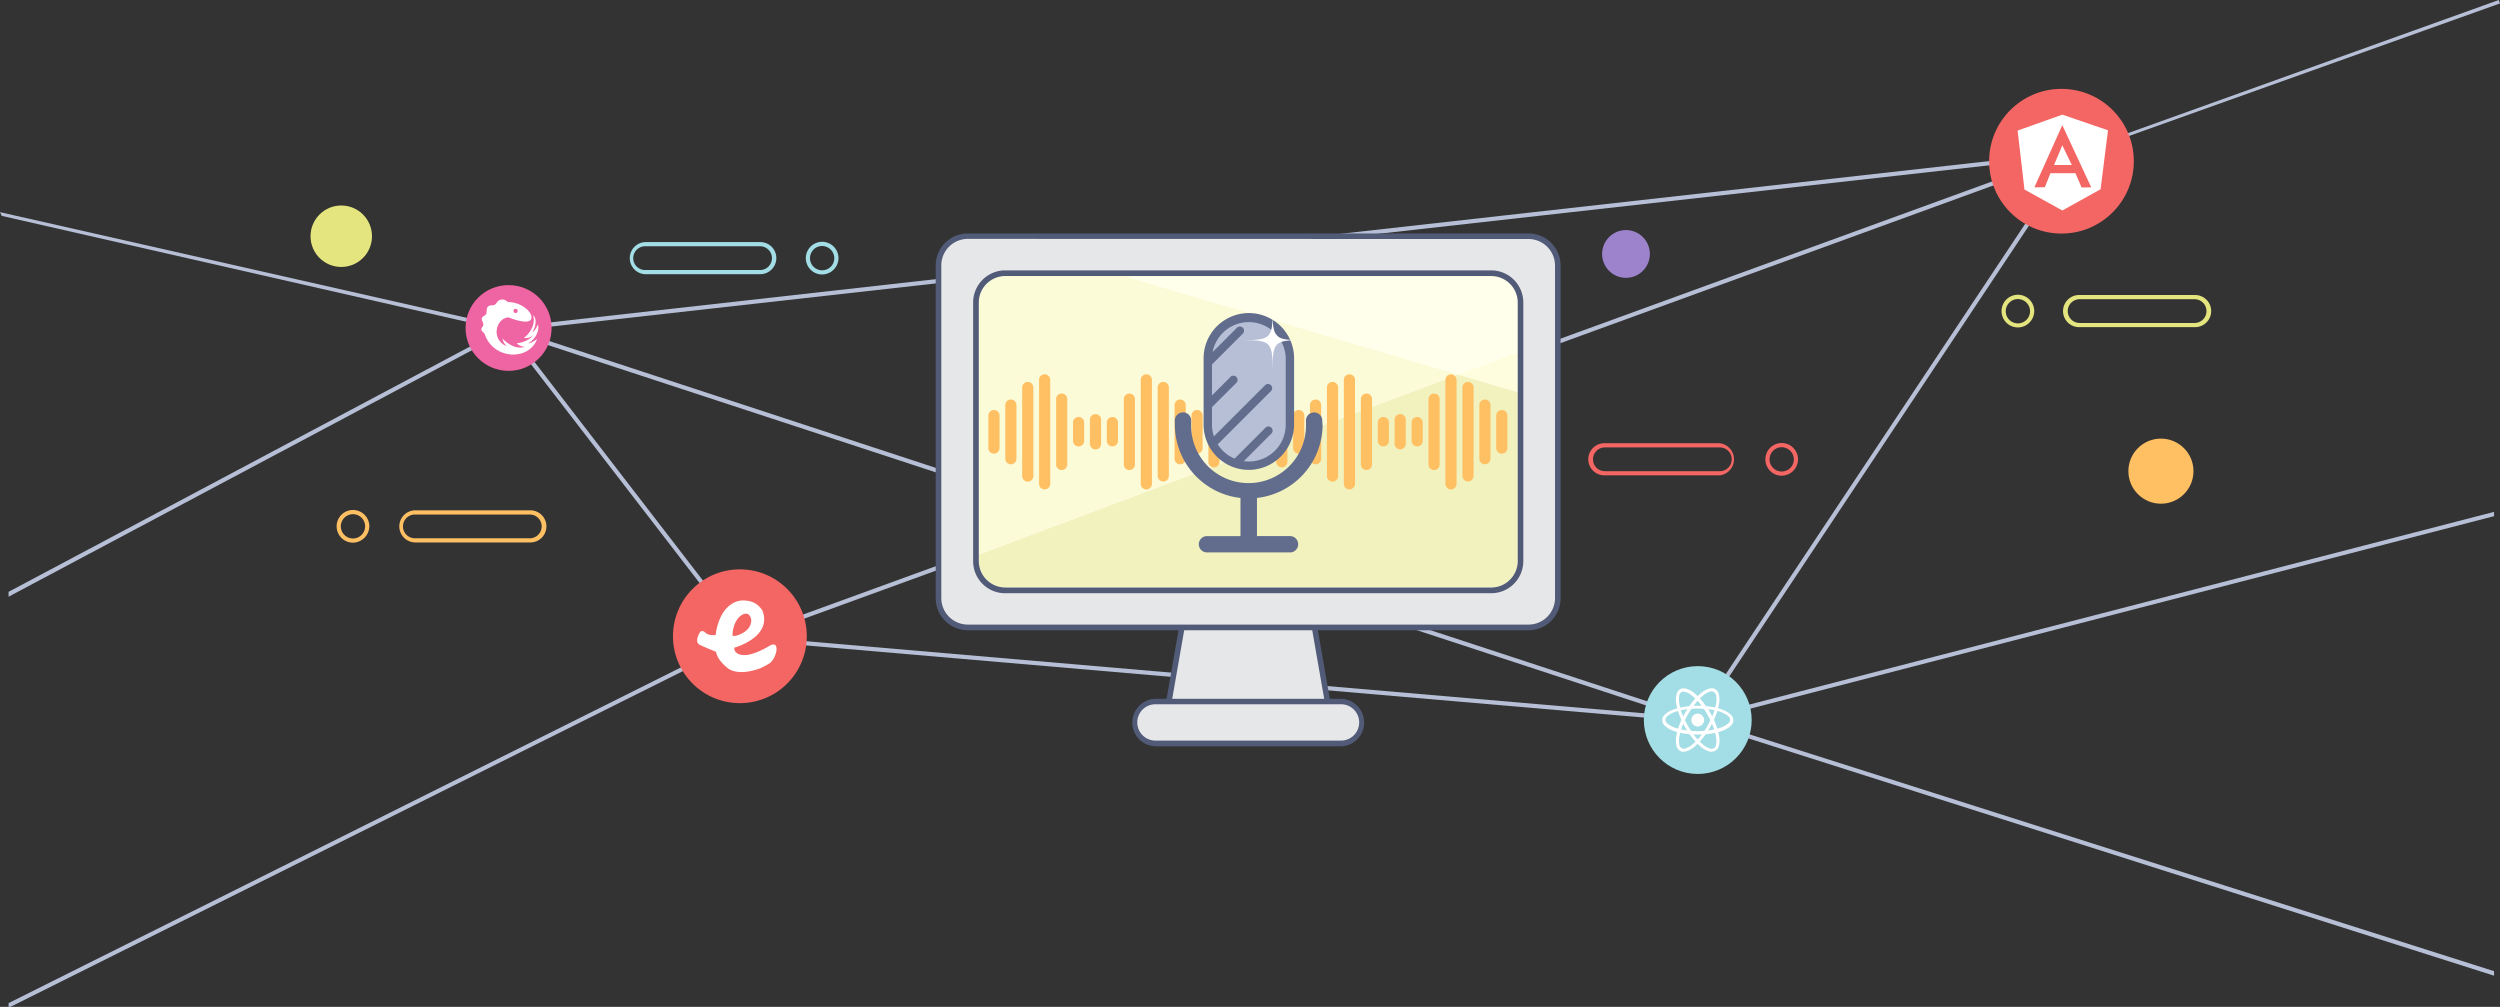 <svg id="Layer_1" data-name="Layer 1" xmlns="http://www.w3.org/2000/svg" viewBox="0 0 1460.98 588.39"><rect x="0" y="0" width="1460.98" height="588.39" fill="#333333" stroke="none"/><defs><style>.cls-1{fill:#a3dde5;}.cls-2{fill:#f46663;}.cls-3{fill:#ffc064;}.cls-4{fill:#e5e57f;}.cls-5{fill:#b6bfd6;}.cls-6{fill:#fff;}.cls-7{fill:#9c83cc;}.cls-8{fill:#ef64a2;}.cls-9{fill:#e6e7e8;}.cls-10{fill:#515a77;}.cls-11{fill:#f2f2bf;}.cls-12{fill:#fbfbd7;}.cls-13{fill:#fefedf;}.cls-14{fill:#ffffeb;}.cls-15{fill:#626d8e;}</style></defs><title>media-art</title><g id="Web"><g id="Accents_-_Dash_Dot" data-name="Accents - Dash Dot"><path class="cls-1" d="M480.46,160.41a9.55,9.55,0,1,1,9.55-9.55,9.67,9.67,0,0,1-9.55,9.55Zm0-16.65a7.1,7.1,0,1,0,7.1,7.1A7.22,7.22,0,0,0,480.46,143.76Z"/><path class="cls-1" d="M444.3,160.25H377.12a9.39,9.39,0,0,1,0-18.77H444.3a9.34,9.34,0,0,1,9.39,9.29s0,.07,0,.1A9.44,9.44,0,0,1,444.3,160.25ZM377,143.92a6.94,6.94,0,0,0,0,13.88h67.18a6.94,6.94,0,1,0,0-13.88H377Z"/><path class="cls-2" d="M1041.22,278a9.55,9.55,0,1,1,9.55-9.55h0A9.67,9.67,0,0,1,1041.22,278Zm0-16.65a7.1,7.1,0,1,0,7.1,7.1h0a7.22,7.22,0,0,0-7.1-7.1Z"/><path class="cls-2" d="M1005.06,277.79H937.88a9.39,9.39,0,1,1,0-18.77h67.18a9.46,9.46,0,0,1,0,18.77Zm-67.18-16.32a6.94,6.94,0,1,0,0,13.88h67.18a6.94,6.94,0,0,0,0-13.88Z"/><path class="cls-3" d="M206.28,317.13a9.55,9.55,0,1,1,9.55-9.55A9.72,9.72,0,0,1,206.28,317.13Zm0-16.65a7.1,7.1,0,1,0,7.1,7.1,7.1,7.1,0,0,0-7.1-7.1Z"/><path class="cls-3" d="M309.62,317H242.44a9.39,9.39,0,0,1,0-18.77h67.18a9.39,9.39,0,1,1,0,18.77Zm-67.18-16.32a6.94,6.94,0,1,0,0,13.88h67.18a6.94,6.94,0,1,0,0-13.88H242.44Z"/><path class="cls-4" d="M1179.24,191.35a9.55,9.55,0,1,1,9.55-9.55h0A9.62,9.62,0,0,1,1179.24,191.35Zm0-16.57a7.1,7.1,0,1,0,7.1,7.1h0a7.11,7.11,0,0,0-7.1-7.1Z"/><path class="cls-4" d="M1282.5,191.18h-67.18a9.39,9.39,0,1,1,0-18.77h67.18a9.39,9.39,0,1,1,0,18.77Zm-67.18-16.32a6.94,6.94,0,1,0,0,13.88h67.18a6.94,6.94,0,1,0,0-13.88h-67.18Z"/></g><g id="Connecting_Lines" data-name="Connecting Lines"><polygon class="cls-5" points="1457.5 570.19 991.92 422.02 435.08 374.1 435.24 371.65 992.41 419.57 992.49 419.65 1457.5 567.55 1457.5 570.19"/><polyline class="cls-5" points="993.14 421.53 991.1 420.14 1209.12 92.26 434.75 374.35 434.18 373.61 295.17 193.22 297.13 191.76 435.57 371.41 1215.24 87.44 993.14 421.53"/><polyline class="cls-5" points="295.58 193.8 295.17 193.22 1 126.16 0 123.98 296.72 191.18 1212.06 88.58 1212.3 91.03 295.58 193.8"/><polygon class="cls-5" points="1211.18 89.44 1460.26 0 1460.98 2 1213.41 90.45 1211.18 89.44"/><polyline class="cls-5" points="991.75 422.02 296.24 193.8 5 348.72 5 345.86 295.99 191.18 296.48 191.27 992.49 419.65 991.75 422.02"/><polygon class="cls-5" points="991.81 419.63 1457.5 299.13 1457.5 301.65 992.42 421.99 991.81 419.63"/><polygon class="cls-5" points="5.03 586.2 434.59 371.74 435.68 373.92 6.13 588.39 5 588.37 5.03 586.2"/></g><circle class="cls-4" cx="199.43" cy="138.05" r="17.96"/><circle class="cls-3" cx="1262.83" cy="275.34" r="19.02"/><circle class="cls-1" cx="992.16" cy="420.79" r="31.51"/><circle class="cls-6" cx="992.16" cy="420.79" r="3.75"/><path class="cls-6" d="M983.84,439.32h-.16a3.78,3.78,0,0,1-3.35-2,4.74,4.74,0,0,1-.73-2,14.06,14.06,0,0,1,0-5.22,36.06,36.06,0,0,1,1.8-6.45A51.49,51.49,0,0,1,989.22,410a37,37,0,0,1,4.65-4.82,13.79,13.79,0,0,1,4.49-2.61,6.09,6.09,0,0,1,2.12-.33,3.78,3.78,0,0,1,3.35,2,4.74,4.74,0,0,1,.73,2,14.06,14.06,0,0,1,0,5.22,36.06,36.06,0,0,1-1.8,6.45,51.49,51.49,0,0,1-7.84,13.63,37,37,0,0,1-4.65,4.82,13.79,13.79,0,0,1-4.49,2.61A16.33,16.33,0,0,1,983.84,439.32Zm16.57-35.26a3.81,3.81,0,0,0-1.39.24,18.66,18.66,0,0,0-1.88.82,11.73,11.73,0,0,0-2,1.47,29.2,29.2,0,0,0-4.41,4.57,51.52,51.52,0,0,0-7.59,13.14,37.65,37.65,0,0,0-1.71,6.12,13.29,13.29,0,0,0-.24,2.53,17.2,17.2,0,0,0,.16,2,2.78,2.78,0,0,0,2.78,2.61,1.88,1.88,0,0,0,1.14-.33,18.66,18.66,0,0,0,1.88-.82,11.73,11.73,0,0,0,2-1.47,32.65,32.65,0,0,0,4.41-4.49,51.52,51.52,0,0,0,7.59-13.14,37.65,37.65,0,0,0,1.71-6.12,13.29,13.29,0,0,0,.24-2.53,17.2,17.2,0,0,0-.16-2,3,3,0,0,0-1.31-2.2A2.45,2.45,0,0,0,1000.41,404.06Z"/><path class="cls-6" d="M992.16,429.28a49.9,49.9,0,0,1-7.84-.57,33.93,33.93,0,0,1-6.45-1.63,15.08,15.08,0,0,1-4.57-2.61,6.69,6.69,0,0,1-1.39-1.63,4.16,4.16,0,0,1,0-3.92,5.29,5.29,0,0,1,1.39-1.63,13.35,13.35,0,0,1,4.57-2.61,35.56,35.56,0,0,1,6.45-1.63,51,51,0,0,1,15.75,0,33.93,33.93,0,0,1,6.45,1.63,15.08,15.08,0,0,1,4.57,2.61,6.69,6.69,0,0,1,1.39,1.63,4.16,4.16,0,0,1,0,3.92,5.29,5.29,0,0,1-1.39,1.63,13.35,13.35,0,0,1-4.57,2.61,35.56,35.56,0,0,1-6.45,1.63A65.74,65.74,0,0,1,992.16,429.28Zm0-15.18a47.55,47.55,0,0,0-7.59.57,30.59,30.59,0,0,0-6.12,1.55,19.59,19.59,0,0,0-2.29,1.06,11.66,11.66,0,0,0-1.63,1.14,2.66,2.66,0,0,0-.82,3.67,2.6,2.6,0,0,0,.82.82,11.66,11.66,0,0,0,1.63,1.14,19.54,19.54,0,0,0,2.29,1.06,30.59,30.59,0,0,0,6.12,1.55,47.34,47.34,0,0,0,15.18,0,30.59,30.59,0,0,0,6.12-1.55,19.59,19.59,0,0,0,2.29-1.06,11.66,11.66,0,0,0,1.63-1.14,2.66,2.66,0,0,0,.82-3.67,2.6,2.6,0,0,0-.82-.82,11.66,11.66,0,0,0-1.63-1.14,19.54,19.54,0,0,0-2.29-1.06,30.59,30.59,0,0,0-6.12-1.55,59.4,59.4,0,0,0-7.59-.57h0Z"/><path class="cls-6" d="M1000.41,439.32a5.49,5.49,0,0,1-2-.33,13.79,13.79,0,0,1-4.49-2.61,32.46,32.46,0,0,1-4.65-4.82,49.35,49.35,0,0,1-7.84-13.63,36.06,36.06,0,0,1-1.8-6.45,14.06,14.06,0,0,1,0-5.22,8.68,8.68,0,0,1,.73-2,3.88,3.88,0,0,1,3.35-2,6.09,6.09,0,0,1,2.12.33,13.79,13.79,0,0,1,4.49,2.61A32.46,32.46,0,0,1,995,410a49.35,49.35,0,0,1,7.84,13.63,36.06,36.06,0,0,1,1.8,6.45,14.06,14.06,0,0,1,0,5.22,8.68,8.68,0,0,1-.73,2,3.46,3.46,0,0,1-1.47,1.39l-.49-.82.49.82a5,5,0,0,1-2,.57h-.08Zm-16.57-35.18a2.3,2.3,0,0,0-1.22.33,3,3,0,0,0-1.31,2.2,8.62,8.62,0,0,0-.16,2,13.27,13.27,0,0,0,.24,2.53,26.22,26.22,0,0,0,1.71,6.12,51.52,51.52,0,0,0,7.59,13.14A28.65,28.65,0,0,0,995.1,435a15.92,15.92,0,0,0,2,1.47,7.7,7.7,0,0,0,1.88.82,2.61,2.61,0,0,0,3.54-1l0-.1a2.66,2.66,0,0,0,.33-1.14,8.62,8.62,0,0,0,.16-2,13.27,13.27,0,0,0-.24-2.53,26.22,26.22,0,0,0-1.71-6.12,51.52,51.52,0,0,0-7.59-13.14,28.65,28.65,0,0,0-4.41-4.49,15.92,15.92,0,0,0-2-1.47,7.7,7.7,0,0,0-1.88-.82,3.81,3.81,0,0,0-1.39-.24h0Z"/><circle class="cls-2" cx="432.38" cy="371.82" r="39.1"/><path class="cls-6" d="M450.18,377.12s-9.39,6-15.51,5.71-5.55-4.33-5.55-4.33,22.53-6.12,16.41-21.79c-2.78-4.08-6-5.55-10.53-5.8s-10.28,2.12-14,10a34.45,34.45,0,0,0-2.78,10.2h0s-3.92.57-6-1.39-3.18-.24-3.18-.24-3.67,5.71,0,7.43,9.39,4,9.39,4h0c.49,2.45,2,5.55,6.53,9.31,6.69,5.55,19.51.24,19.51.24a47.64,47.64,0,0,0,5.31-2.86C453.85,384.63,456.14,374.27,450.18,377.12Zm-22.12-5.55c.24-10.61,7.18-14.69,9.63-12.24s1.55,7.43-3,10.2-6.61,2-6.61,2Z"/><circle class="cls-2" cx="1204.71" cy="94.21" r="42.28"/><polygon class="cls-6" points="1200.38 96.42 1210.75 96.42 1205.2 84.91 1200.38 96.42"/><path class="cls-6" d="M1205.2,67h0l-26.12,9.31,4,34.45L1205.2,123l22.37-12.41,4.33-34.45Zm11.26,42.53-3.59-8.33h-14.61L1195,109.4l-6.12.08,16.32-36.32,16.9,36.32-5.63.08h0Z"/><circle class="cls-7" cx="950.21" cy="148.41" r="13.96"/><ellipse class="cls-8" cx="297.21" cy="191.67" rx="25.14" ry="25.06"/><path class="cls-6" d="M310.36,186.53c1.71-3.75-6-10.2-13.47-10-1-.65-2-1.88-4.24-1.39-2,.41-2.37,2.29-3.51,2.94s-2.94-.08-4.08,1.22c-1,1.06-.41,2.94-.9,4.08s-2.69,1.55-2.61,2.94,1,2.45.9,3.51c-.16,1.55-1.31,1.39-1.14,2.78s1.55,1.39,2.12,3.1c5.14,14.37,25.55,15.35,30.45,2.45-3.26,2.2-4.16,2.37-5.31,2.45,3.26-1.55,7-6.37,5.8-11-.65,1.31-1.8,3.92-3.26,4.41,1.63-2.37,3.1-7.26.41-10,2.12,7.1-4.33,13-5.39,13.39.9.33,2.86.41,5.31-1.39-2.2,2.86-6.37,4.33-9.47,4.57.57.9,2.86,2,4.9,2.2-2.78.41-6.69,1.39-13.22-4.9a8,8,0,0,0,2.53,4.49c-9.71-4.08-6.2-16.57,1-16.9C299.74,186.53,308.89,189.8,310.36,186.53Z"/><circle class="cls-8" cx="301.3" cy="181.72" r="1.22"/></g><g id="Monitor"><polygon class="cls-9" points="776.92 416.63 681.91 416.63 693.91 348.31 765 348.31 776.92 416.63"/><path class="cls-10" d="M778.88,418.26H680l12.49-71.67h73.87Zm-95-3.26H775l-11.35-65.14h-68.4Z"/><path class="cls-9" d="M783.69,434.51H675.22a12.24,12.24,0,1,1,0-24.49H783.69a12.24,12.24,0,1,1,0,24.49Z"/><path class="cls-10" d="M783.69,436.14H675.22a13.88,13.88,0,0,1,0-27.75H783.69a13.88,13.88,0,0,1,0,27.75ZM675.22,411.57a10.61,10.61,0,0,0,0,21.22H783.69a10.61,10.61,0,0,0,0-21.22Z"/><path class="cls-9" d="M893.31,366.68H565.51a17.14,17.14,0,0,1-17.06-17.06h0V155.11A17.14,17.14,0,0,1,565.51,138h327.8a17.14,17.14,0,0,1,17.06,17.06h0V349.7a17,17,0,0,1-17.06,17h0"/><path class="cls-10" d="M893.31,368.31H565.51a18.77,18.77,0,0,1-18.69-18.69V155.11a18.77,18.77,0,0,1,18.69-18.69h327.8A18.77,18.77,0,0,1,912,155.11V349.7a18.68,18.68,0,0,1-18.69,18.61M565.51,139.6A15.51,15.51,0,0,0,550.09,155V349.62A15.51,15.51,0,0,0,565.51,365h327.8a15.51,15.51,0,0,0,15.43-15.43V155.11a15.51,15.51,0,0,0-15.43-15.43l-327.8-.08"/><path class="cls-6" d="M871.52,345H587.39a17.05,17.05,0,0,1-17.06-17v0h0V176.74a17.14,17.14,0,0,1,17.06-17.06H871.52a17.14,17.14,0,0,1,17.06,17.06h0V327.9A17.14,17.14,0,0,1,871.52,345h0"/><path class="cls-11" d="M871.52,161.31H587.39A15.51,15.51,0,0,0,572,176.74V327.9a15.51,15.51,0,0,0,15.43,15.43H871.52a15.51,15.51,0,0,0,15.43-15.43V229.14l-34.77-10.28L572,324.07v-147a15.51,15.51,0,0,1,15.43-15.43H871.52a15.51,15.51,0,0,1,15.43,15.43v-.33a15.51,15.51,0,0,0-15.43-15.43"/><path class="cls-12" d="M658.16,161.64H587.39A15.51,15.51,0,0,0,572,177.06v147L852.18,218.85l-194-57.22"/><polyline class="cls-13" points="886.95 205.79 852.09 218.85 886.95 229.14 886.95 205.79"/><path class="cls-14" d="M871.52,161.64H658.16l194,57.22,34.77-13.06V177.06a15.51,15.51,0,0,0-15.43-15.43"/><path class="cls-10" d="M871.52,346.68H587.39A18.69,18.69,0,0,1,568.7,328h0V176.74A18.77,18.77,0,0,1,587.39,158H871.52a18.77,18.77,0,0,1,18.69,18.69V327.9A18.77,18.77,0,0,1,871.52,346.68ZM587.39,161.31A15.51,15.51,0,0,0,572,176.74V327.9a15.51,15.51,0,0,0,15.43,15.43H871.52a15.51,15.51,0,0,0,15.43-15.43V176.74a15.51,15.51,0,0,0-15.43-15.43Z"/><path class="cls-3" d="M716.11,246.93v10.69a3.26,3.26,0,1,0,6.53,0V246.93a3.26,3.26,0,1,0-6.53,0Z"/><path class="cls-3" d="M726,245.22v14.12a3.26,3.26,0,1,0,6.53,0V245.22a3.26,3.26,0,0,0-6.53,0Z"/><path class="cls-3" d="M775.45,226.45V278.2a3.26,3.26,0,1,0,6.53,0V226.45a3.26,3.26,0,0,0-6.53,0Z"/><path class="cls-3" d="M765.57,236.73v31.34a3.26,3.26,0,1,0,6.53,0V236.73a3.26,3.26,0,0,0-6.53,0Z"/><path class="cls-3" d="M755.7,242.85v19a3.26,3.26,0,1,0,6.53,0v-19a3.26,3.26,0,1,0-6.53,0Z"/><path class="cls-3" d="M745.82,234.77v35.1a3.26,3.26,0,1,0,6.53,0v-35.1a3.26,3.26,0,1,0-6.53,0Z"/><path class="cls-3" d="M735.86,246.93v10.69a3.26,3.26,0,0,0,6.53,0V246.93a3.26,3.26,0,0,0-6.53,0Z"/><path class="cls-3" d="M785.33,222v60.73a3.26,3.26,0,1,0,6.53,0V222a3.26,3.26,0,1,0-6.53,0Z"/><path class="cls-3" d="M795.28,233.22v38.2a3.26,3.26,0,1,0,6.53,0v-38.2a3.26,3.26,0,1,0-6.53,0Z"/><path class="cls-3" d="M805.16,246.93v10.69a3.26,3.26,0,1,0,6.53,0V246.93a3.26,3.26,0,1,0-6.53,0Z"/><path class="cls-3" d="M815,245.22v14.12a3.26,3.26,0,1,0,6.53,0V245.22a3.26,3.26,0,0,0-6.53,0Z"/><path class="cls-3" d="M857.89,223.18a3.26,3.26,0,0,0-3.26,3.26v51.67a3.26,3.26,0,1,0,6.53,0V226.36A3.27,3.27,0,0,0,857.89,223.18Z"/><path class="cls-3" d="M867.77,233.47a3.26,3.26,0,0,0-3.26,3.26v31.34a3.26,3.26,0,1,0,6.53,0V236.73A3.26,3.26,0,0,0,867.77,233.47Z"/><path class="cls-3" d="M877.64,239.59a3.26,3.26,0,0,0-3.26,3.26v19a3.26,3.26,0,1,0,6.53,0v-19A3.26,3.26,0,0,0,877.64,239.59Z"/><path class="cls-3" d="M847.93,218.77a3.26,3.26,0,0,0-3.26,3.26v60.73a3.26,3.26,0,1,0,6.53,0h0V222A3.26,3.26,0,0,0,847.93,218.77Z"/><path class="cls-3" d="M838.06,230a3.26,3.26,0,0,0-3.26,3.26v38.2a3.26,3.26,0,1,0,6.53,0v-38.2A3.26,3.26,0,0,0,838.06,230Z"/><path class="cls-3" d="M828.18,243.67a3.26,3.26,0,0,0-3.26,3.26v10.69a3.26,3.26,0,1,0,6.53,0V246.85A3.26,3.26,0,0,0,828.18,243.67Z"/><path class="cls-3" d="M679.79,223.18a3.26,3.26,0,0,0-3.26,3.26v51.67a3.26,3.26,0,1,0,6.53,0V226.36A3.26,3.26,0,0,0,679.79,223.18Z"/><path class="cls-3" d="M689.66,233.47a3.26,3.26,0,0,0-3.26,3.26v31.34a3.26,3.26,0,1,0,6.53,0V236.73A3.26,3.26,0,0,0,689.66,233.47Z"/><path class="cls-3" d="M699.54,239.59a3.26,3.26,0,0,0-3.26,3.26v19a3.26,3.26,0,1,0,6.53,0v-19A3.26,3.26,0,0,0,699.54,239.59Z"/><path class="cls-3" d="M709.42,231.51a3.26,3.26,0,0,0-3.26,3.26v35.1a3.26,3.26,0,1,0,6.53,0v-35.1A3.26,3.26,0,0,0,709.42,231.51Z"/><path class="cls-3" d="M669.91,218.77a3.26,3.26,0,0,0-3.26,3.26v60.73a3.26,3.26,0,1,0,6.53,0V222a3.26,3.26,0,0,0-3.26-3.26Z"/><path class="cls-3" d="M660,230a3.26,3.26,0,0,0-3.26,3.26v38.2a3.26,3.26,0,1,0,6.53,0v-38.2A3.26,3.26,0,0,0,660,230Z"/><path class="cls-3" d="M650.07,243.67a3.26,3.26,0,0,0-3.26,3.26v10.69a3.26,3.26,0,1,0,6.53,0V246.85A3.26,3.26,0,0,0,650.07,243.67Z"/><path class="cls-3" d="M640.2,242a3.26,3.26,0,0,0-3.26,3.26v14.12a3.26,3.26,0,1,0,6.53,0V245.22A3.26,3.26,0,0,0,640.2,242Z"/><path class="cls-3" d="M597.35,226.45V278.2a3.26,3.26,0,1,0,6.53,0V226.45a3.26,3.26,0,0,0-6.53,0Z"/><path class="cls-3" d="M587.47,236.73v31.34a3.26,3.26,0,1,0,6.53,0V236.73a3.26,3.26,0,0,0-6.53,0Z"/><path class="cls-3" d="M577.59,242.85v19a3.26,3.26,0,1,0,6.53,0v-19a3.26,3.26,0,1,0-6.53,0Z"/><path class="cls-3" d="M607.22,222v60.73a3.26,3.26,0,1,0,6.53,0V222a3.26,3.26,0,1,0-6.53,0Z"/><path class="cls-3" d="M617.18,233.22v38.2a3.26,3.26,0,1,0,6.53,0v-38.2a3.26,3.26,0,1,0-6.53,0Z"/><path class="cls-3" d="M627.06,246.93v10.69a3.26,3.26,0,1,0,6.53,0V246.93a3.26,3.26,0,1,0-6.53,0Z"/><path class="cls-15" d="M772.92,248.16A43.19,43.19,0,0,1,734.56,291v22.28h19.18a4.78,4.78,0,0,1,.41,9.55h-48.4a4.78,4.78,0,1,1-.79-9.53l.38,0h19.59V291a43.19,43.19,0,0,1-38.36-42.85v-2a4.78,4.78,0,1,1,9.53-.79q0,.19,0,.38v2.45a33.55,33.55,0,1,0,67.09,0v-2a4.78,4.78,0,1,1,9.53-.79q0,.19,0,.38v.41l.16,2h0Z"/><path class="cls-5" d="M753.74,248.16a24,24,0,0,1-47.91.9V209.79a24,24,0,0,1,47.91-.9Z"/><path class="cls-15" d="M729.82,274.6a26.44,26.44,0,0,1-26.45-26.43V209.79a26.45,26.45,0,0,1,52.89-1v39.26A26.62,26.62,0,0,1,729.82,274.6Zm0-86.36a21.52,21.52,0,0,0-21.55,21.5v38.41a21.55,21.55,0,0,0,43.1,0V209.79a21.63,21.63,0,0,0-21.55-21.55h0Z"/><path class="cls-15" d="M706.31,238.93a2.45,2.45,0,0,1-2.45-2.45,2.22,2.22,0,0,1,.73-1.71l14.2-14.2a2.45,2.45,0,1,1,3.51,3.35.08.08,0,0,1-.08.08L708,238.2A2.22,2.22,0,0,1,706.31,238.93Z"/><path class="cls-15" d="M706.8,213.47a2.45,2.45,0,0,1-2.45-2.45,2.22,2.22,0,0,1,.73-1.71l18-18a2.45,2.45,0,0,1,3.43,3.43l-18,18A2.35,2.35,0,0,1,706.8,213.47Z"/><path class="cls-15" d="M708.76,261.54a2.45,2.45,0,0,1-2.45-2.45,2.22,2.22,0,0,1,.73-1.71l32.49-32.49a2.45,2.45,0,0,1,3.43,3.43l-32.49,32.49A2.35,2.35,0,0,1,708.76,261.54Z"/><path class="cls-15" d="M722.72,272.65a2.45,2.45,0,0,1-2.45-2.45,2.22,2.22,0,0,1,.73-1.71l18.77-18.77a2.45,2.45,0,0,1,3.43,3.43l-18.77,18.77A2.35,2.35,0,0,1,722.72,272.65Z"/><path class="cls-6" d="M743.7,216c0-16.08-1.22-17.22-17.22-17.22,16.08,0,17.22-1.22,17.22-17.22,0,16.08,1.22,17.22,17.22,17.22C744.92,198.69,743.7,199.92,743.7,216Z"/></g></svg>